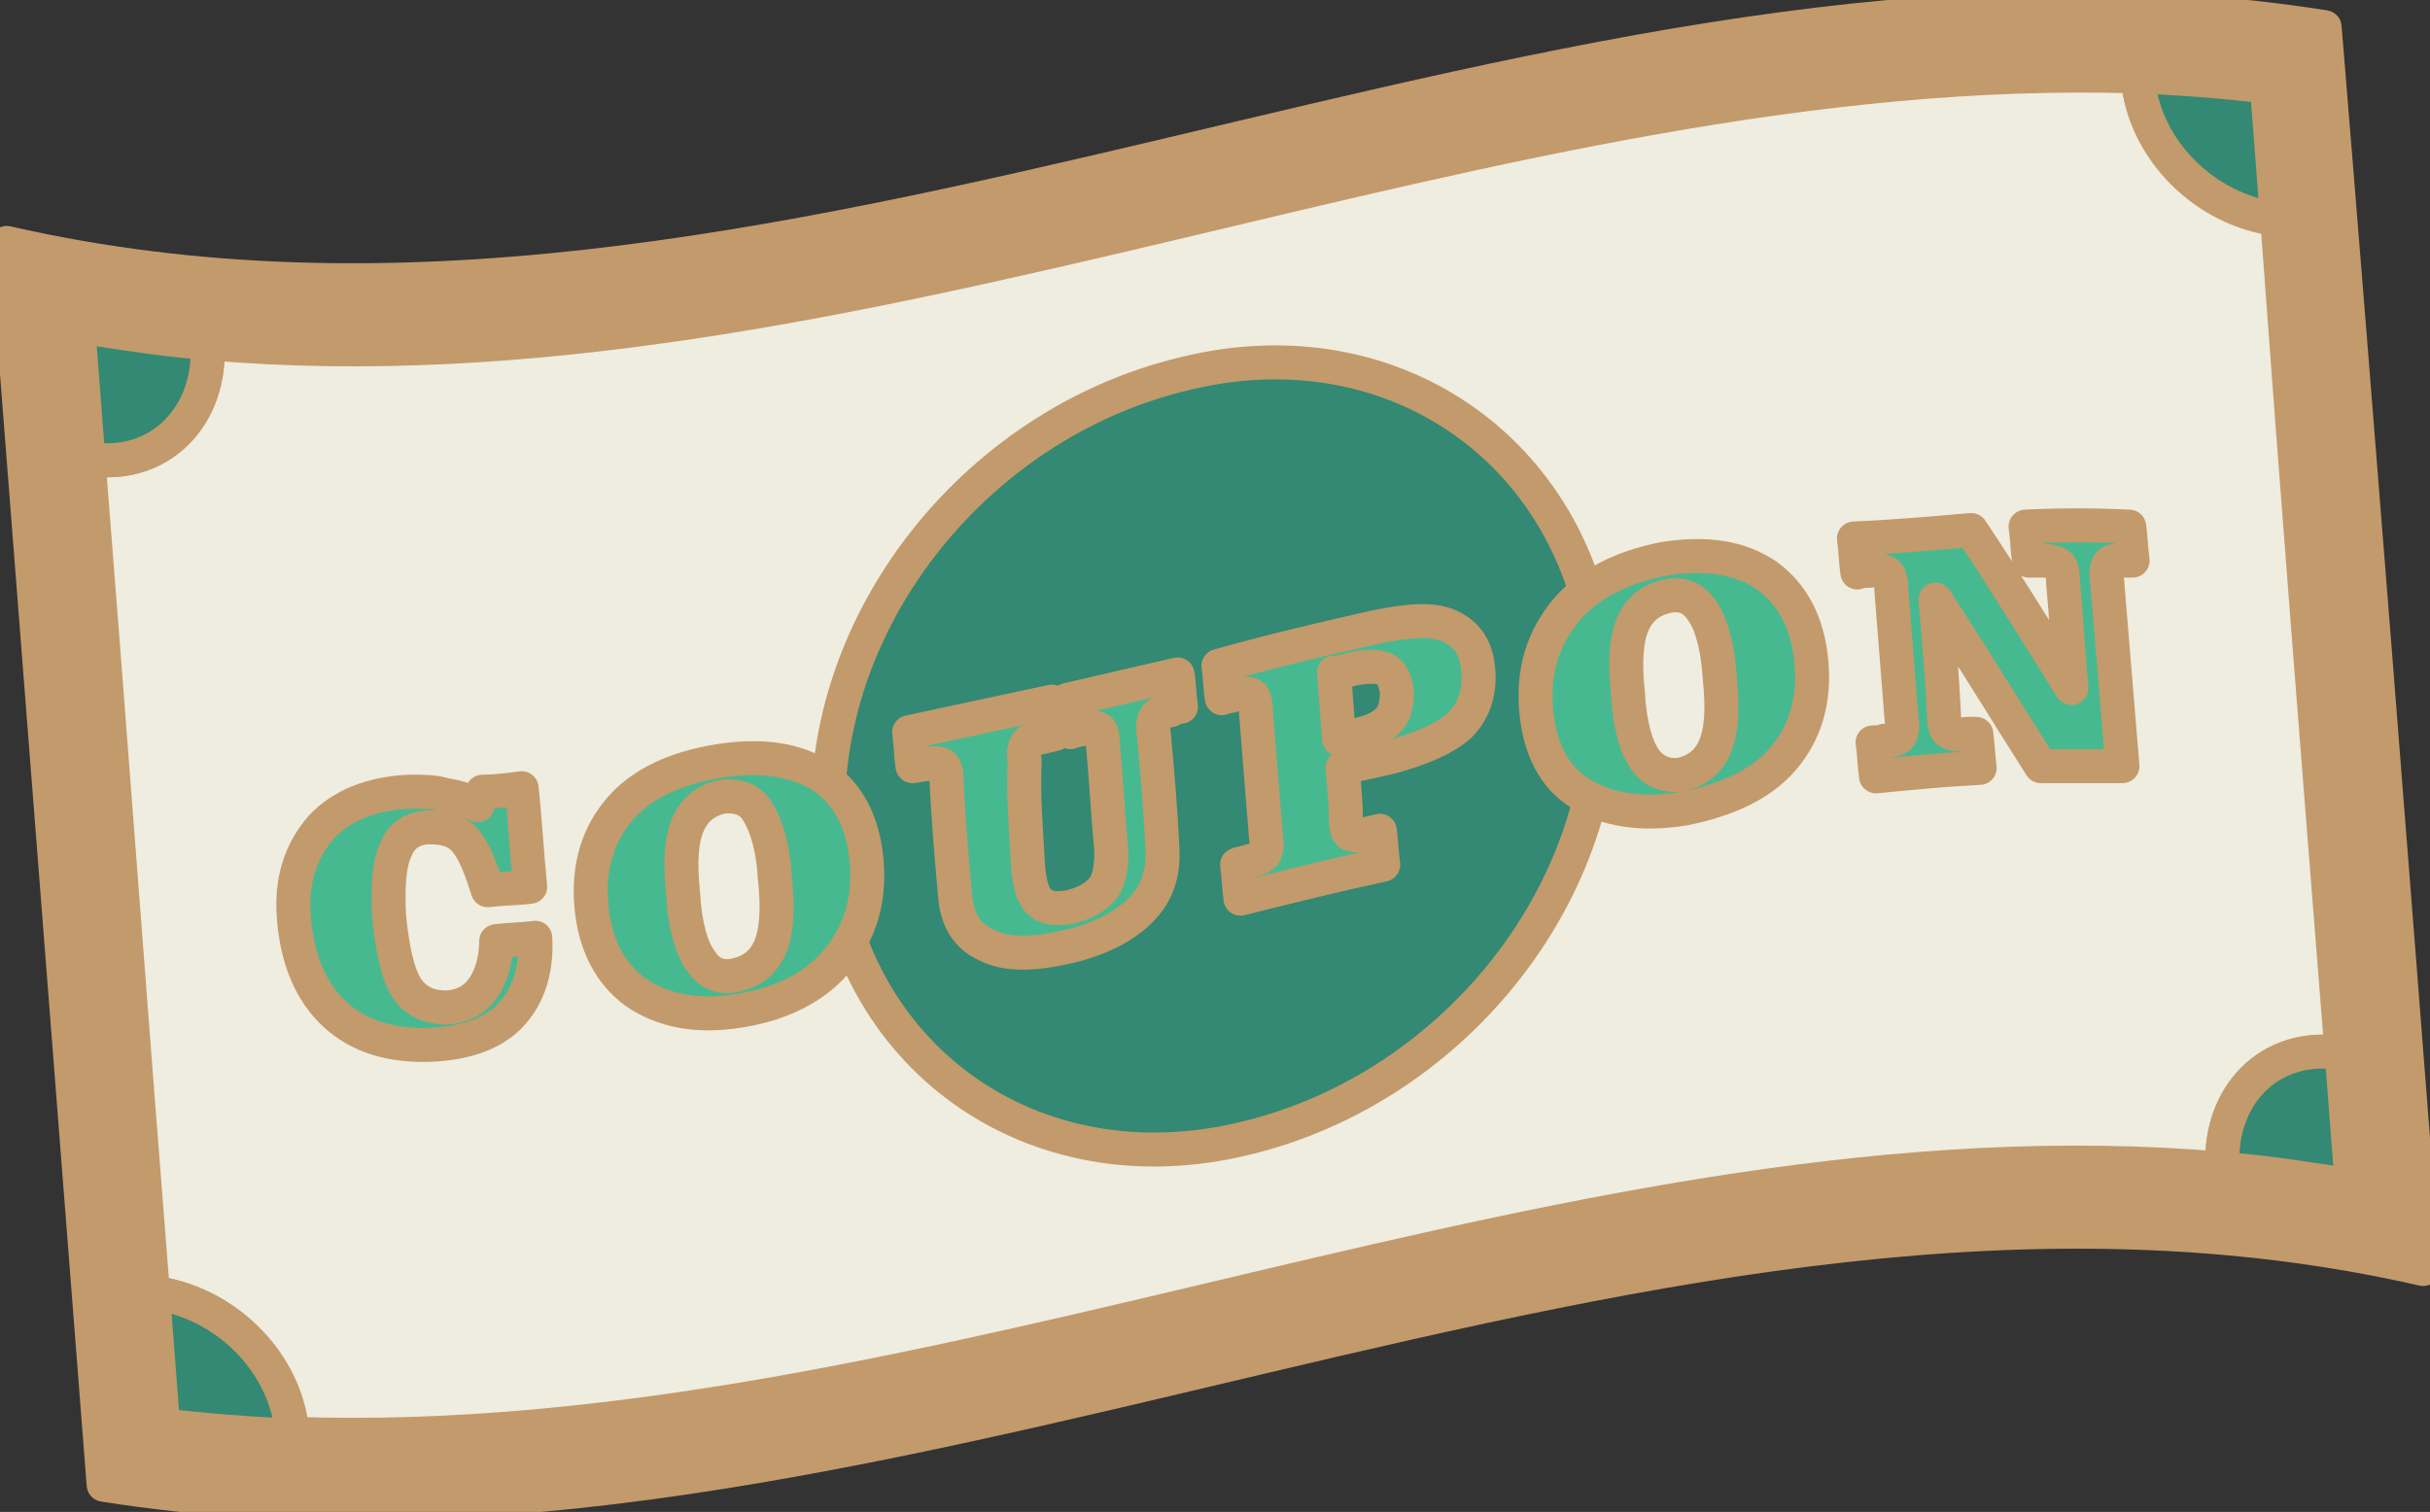 <?xml version="1.0" encoding="utf-8"?>
<!-- Generator: Adobe Illustrator 26.3.1, SVG Export Plug-In . SVG Version: 6.00 Build 0)  -->
<svg version="1.1" id="圖層_1" xmlns="http://www.w3.org/2000/svg" xmlns:xlink="http://www.w3.org/1999/xlink" x="0px" y="0px"
	 viewBox="0 0 143 89" style="enable-background:new 0 0 143 89;" xml:space="preserve">
<rect x="0" y="0" width="143" height="89" fill="#333333" stroke="none"/>
<style type="text/css">
	.st0{clip-path:url(#SVGID_00000108296779205904859300000001764057688607338156_);}
	.st1{fill:#C39A6B;}
	.st2{fill:none;stroke:#C39A6B;stroke-width:2;stroke-linecap:round;stroke-linejoin:round;stroke-miterlimit:10;}
	.st3{fill:#EFECE0;stroke:#C39A6B;stroke-width:2;stroke-linecap:round;stroke-linejoin:round;stroke-miterlimit:10;}
	.st4{fill:#338973;stroke:#C39A6B;stroke-width:2;stroke-linecap:round;stroke-linejoin:round;stroke-miterlimit:10;}
	.st5{fill:#47B990;stroke:#C39A6B;stroke-width:2;stroke-linecap:round;stroke-linejoin:round;stroke-miterlimit:10;}
</style>
<g>
	<defs>
		<rect id="SVGID_1_" x="0" width="143" height="89"/>
	</defs>
	<clipPath id="SVGID_00000165919506886747899840000003726135933511762338_">
		<use xlink:href="#SVGID_1_"  style="overflow:visible;"/>
	</clipPath>
	<g style="clip-path:url(#SVGID_00000165919506886747899840000003726135933511762338_);">
		<path class="st1" d="M142.6,74.7C97.1,64.3,51.6,94.6,6.1,87.4C4.2,63.1,2.3,38.7,0.4,14.3c45.5,10.4,91-19.9,136.4-12.7
			C138.8,25.9,140.7,50.3,142.6,74.7z"/>
		<path class="st2" d="M142.6,74.7C97.1,64.3,51.6,94.6,6.1,87.4C4.2,63.1,2.3,38.7,0.4,14.3c45.5,10.4,91-19.9,136.4-12.7
			C138.8,25.9,140.7,50.3,142.6,74.7z"/>
		<path class="st3" d="M137.8,62c-1.3-16.4-2.6-32.8-3.8-49.2c-4.2-0.5-7.9-4.1-8.2-8.3C87.9,3.3,50.1,23.5,12.2,20.2
			c0.3,4.3-2.8,7.5-7,6.8C6.5,43.4,7.7,59.7,9,76.1c4.2,0.5,7.9,4.1,8.2,8.3c37.9,1.3,75.7-18.9,113.6-15.6
			C130.5,64.6,133.6,61.3,137.8,62z"/>
		<path class="st4" d="M134,12.9c-0.2-2.6-0.4-5.2-0.6-7.8c-2.5-0.3-5.1-0.5-7.6-0.6C126.1,8.8,129.8,12.4,134,12.9z"/>
		<path class="st4" d="M137.8,62c-4.2-0.7-7.3,2.5-7,6.8c2.5,0.2,5.1,0.6,7.6,1C138.2,67.2,138,64.6,137.8,62z"/>
		<path class="st4" d="M12.2,20.2c-2.5-0.2-5.1-0.6-7.6-1c0.2,2.6,0.4,5.2,0.6,7.8C9.4,27.7,12.5,24.4,12.2,20.2z"/>
		<path class="st4" d="M9,76.1c0.2,2.6,0.4,5.2,0.6,7.8c2.5,0.3,5.1,0.5,7.6,0.6C16.9,80.2,13.2,76.6,9,76.1z"/>
		<path class="st4" d="M94.2,39.5c1,12.5-8.4,24.5-20.9,27.5c-12.6,3.1-23.6-4.9-24.5-17.5C47.8,37.1,57.1,25,69.7,22
			C82.2,18.9,93.2,26.9,94.2,39.5z"/>
		<path class="st5" d="M31.5,55.2c0.1,1.9-0.4,3.4-1.4,4.5c-1,1.1-2.6,1.7-4.7,1.8c-2.4,0.1-4.3-0.5-5.7-1.8
			c-1.4-1.3-2.2-3.2-2.4-5.6c-0.2-2.3,0.4-4,1.6-5.4c1.2-1.3,3-2,5.2-2.1c0.8,0,1.5,0,2.1,0.2c0.7,0.1,1.3,0.3,1.9,0.6
			c0.1-0.3,0.2-0.5,0.3-0.8c0.8,0,1.5-0.1,2.3-0.2c0.2,1.9,0.3,3.8,0.5,5.8c-0.8,0.1-1.7,0.1-2.5,0.2c-0.4-1.3-0.8-2.3-1.3-2.9
			c-0.5-0.6-1.2-0.8-2.1-0.8c-1,0-1.7,0.5-2,1.3c-0.4,0.8-0.5,2.2-0.4,4c0.2,1.9,0.5,3.3,1,4.1c0.5,0.8,1.3,1.2,2.3,1.2
			c0.9,0,1.7-0.4,2.2-1.1c0.5-0.7,0.8-1.7,0.8-2.8C30,55.3,30.8,55.3,31.5,55.2z"/>
		<path class="st5" d="M34.8,53.3c-0.2-2.3,0.4-4.2,1.7-5.7c1.3-1.5,3.3-2.4,5.8-2.8c2.5-0.4,4.5-0.1,6.1,0.9c1.5,1,2.4,2.7,2.6,5
			c0.2,2.3-0.4,4.2-1.7,5.8c-1.3,1.6-3.3,2.6-5.8,3c-2.5,0.4-4.5,0-6.1-1.1C35.9,57.3,35,55.6,34.8,53.3z M42.5,46.9
			c-0.9,0.2-1.6,0.7-2,1.6c-0.4,0.9-0.5,2.2-0.3,4.1c0.1,1.9,0.5,3.2,1,3.9c0.5,0.8,1.2,1.1,2.1,0.9c0.9-0.2,1.6-0.7,2-1.6
			c0.4-0.9,0.5-2.3,0.3-4.1c-0.1-1.8-0.5-3.1-1-3.9C44.2,47.1,43.5,46.8,42.5,46.9z"/>
		<path class="st5" d="M60.5,51c0.1,1.1,0.3,1.8,0.7,2.1c0.4,0.4,1,0.4,1.7,0.3c0.9-0.2,1.6-0.6,2-1.1c0.4-0.5,0.5-1.3,0.5-2.2
			c-0.2-2.1-0.3-4.2-0.5-6.3c0-0.5-0.1-0.9-0.3-0.9c-0.1-0.1-0.5-0.1-0.9,0C63.4,43,63.2,43,63,43.1c-0.1-0.6-0.1-1.3-0.2-1.9
			c2.2-0.5,4.3-1,6.5-1.5c0.1,0.6,0.1,1.3,0.2,1.9c-0.2,0-0.4,0.1-0.6,0.2c-0.5,0.1-0.8,0.2-0.9,0.4c-0.1,0.2-0.2,0.5-0.1,1
			c0.2,2.2,0.4,4.4,0.5,6.7c0.1,1.5-0.3,2.7-1.3,3.7c-1,1-2.6,1.8-4.6,2.2c-1.9,0.4-3.4,0.4-4.5-0.2c-1.1-0.5-1.7-1.5-1.8-2.9
			c-0.2-2.3-0.4-4.5-0.5-6.8c0-0.5-0.1-0.8-0.3-0.9c-0.2-0.1-0.5-0.1-1,0c-0.2,0-0.5,0.1-0.7,0.1c-0.1-0.6-0.1-1.3-0.2-2
			c2.8-0.6,5.6-1.2,8.4-1.8c0.1,0.6,0.1,1.3,0.2,1.9c-0.3,0.1-0.5,0.1-0.8,0.2c-0.5,0.1-0.8,0.2-0.9,0.4c-0.1,0.2-0.2,0.5-0.1,1
			C60.2,47,60.4,49,60.5,51z"/>
		<path class="st5" d="M81,36.9c2-0.4,3.4-0.5,4.4,0s1.5,1.3,1.6,2.6c0.1,1.3-0.3,2.4-1.1,3.2c-0.9,0.8-2.3,1.4-4.2,1.9
			c-0.9,0.2-1.8,0.4-2.7,0.6c0.1,1,0.2,2,0.2,3c0,0.5,0.1,0.9,0.3,0.9c0.2,0.1,0.5,0.1,0.9,0c0.3-0.1,0.5-0.1,0.8-0.2
			c0.1,0.7,0.1,1.3,0.2,2c-2.8,0.6-5.6,1.3-8.4,2c-0.1-0.7-0.1-1.3-0.2-2c0.2-0.1,0.5-0.1,0.7-0.2c0.5-0.1,0.8-0.3,0.9-0.4
			c0.1-0.2,0.2-0.5,0.1-1c-0.2-2.5-0.4-5-0.6-7.5c0-0.5-0.1-0.9-0.3-0.9c-0.1-0.1-0.5-0.1-1,0c-0.2,0.1-0.5,0.1-0.7,0.2
			c-0.1-0.6-0.1-1.3-0.2-1.9C74.9,38.3,77.9,37.6,81,36.9z M78.8,43.5c0.3-0.1,0.6-0.1,0.9-0.2c1-0.2,1.6-0.5,2-0.9
			c0.4-0.4,0.5-1,0.5-1.7c-0.1-0.7-0.3-1.1-0.7-1.3c-0.4-0.2-1.1-0.2-2,0c-0.3,0.1-0.7,0.2-1,0.2C78.6,40.8,78.7,42.1,78.8,43.5z"/>
		<path class="st5" d="M90.4,41.8c-0.2-2.3,0.4-4.2,1.7-5.8c1.3-1.6,3.3-2.6,5.8-3.1c2.5-0.4,4.5-0.1,6.1,1c1.5,1.1,2.4,2.8,2.6,5.1
			c0.2,2.3-0.4,4.2-1.7,5.7c-1.3,1.5-3.3,2.4-5.8,2.9c-2.5,0.4-4.5,0.1-6.1-0.9C91.5,45.8,90.6,44.1,90.4,41.8z M98.1,35.1
			c-0.9,0.2-1.6,0.7-2,1.6s-0.5,2.3-0.3,4.1c0.1,1.9,0.5,3.2,1,3.9s1.2,1,2.1,0.9c0.9-0.2,1.6-0.7,2-1.6c0.4-0.9,0.5-2.2,0.3-4.1
			c-0.1-1.8-0.5-3.2-1-3.9C99.7,35.2,99,34.9,98.1,35.1z"/>
		<path class="st5" d="M116,31.2c2,3,3.9,6.1,5.9,9.3c-0.2-2.1-0.3-4.2-0.5-6.3c0-0.6-0.1-0.9-0.3-1c-0.2-0.1-0.5-0.2-0.9-0.2
			c-0.3,0-0.5,0-0.8,0c-0.1-0.7-0.1-1.3-0.2-2c2-0.1,4.1-0.1,6.1,0c0.1,0.7,0.1,1.3,0.2,2c-0.2,0-0.3,0-0.5,0c-0.5,0-0.8,0-0.9,0.2
			c-0.1,0.1-0.2,0.5-0.1,1c0.3,3.6,0.6,7.3,0.9,10.9c-1.6,0-3.2,0-4.8,0c-2.1-3.3-4.1-6.6-6.2-9.8c0.2,2.3,0.4,4.6,0.5,6.8
			c0,0.5,0.1,0.9,0.3,1c0.2,0.1,0.5,0.2,1,0.1c0.2,0,0.4,0,0.6,0c0.1,0.7,0.1,1.3,0.2,2c-2,0.1-4.1,0.3-6.1,0.5
			c-0.1-0.7-0.1-1.3-0.2-2c0.2,0,0.5,0,0.7-0.1c0.5,0,0.8-0.1,0.9-0.3c0.1-0.1,0.2-0.5,0.1-1c-0.2-2.5-0.4-5.1-0.6-7.6
			c0-0.5-0.1-0.9-0.3-1c-0.2-0.1-0.5-0.2-1-0.1c-0.2,0-0.5,0-0.7,0.1c-0.1-0.7-0.1-1.3-0.2-2C111.4,31.6,113.7,31.4,116,31.2z"/>
	</g>
</g>
</svg>
